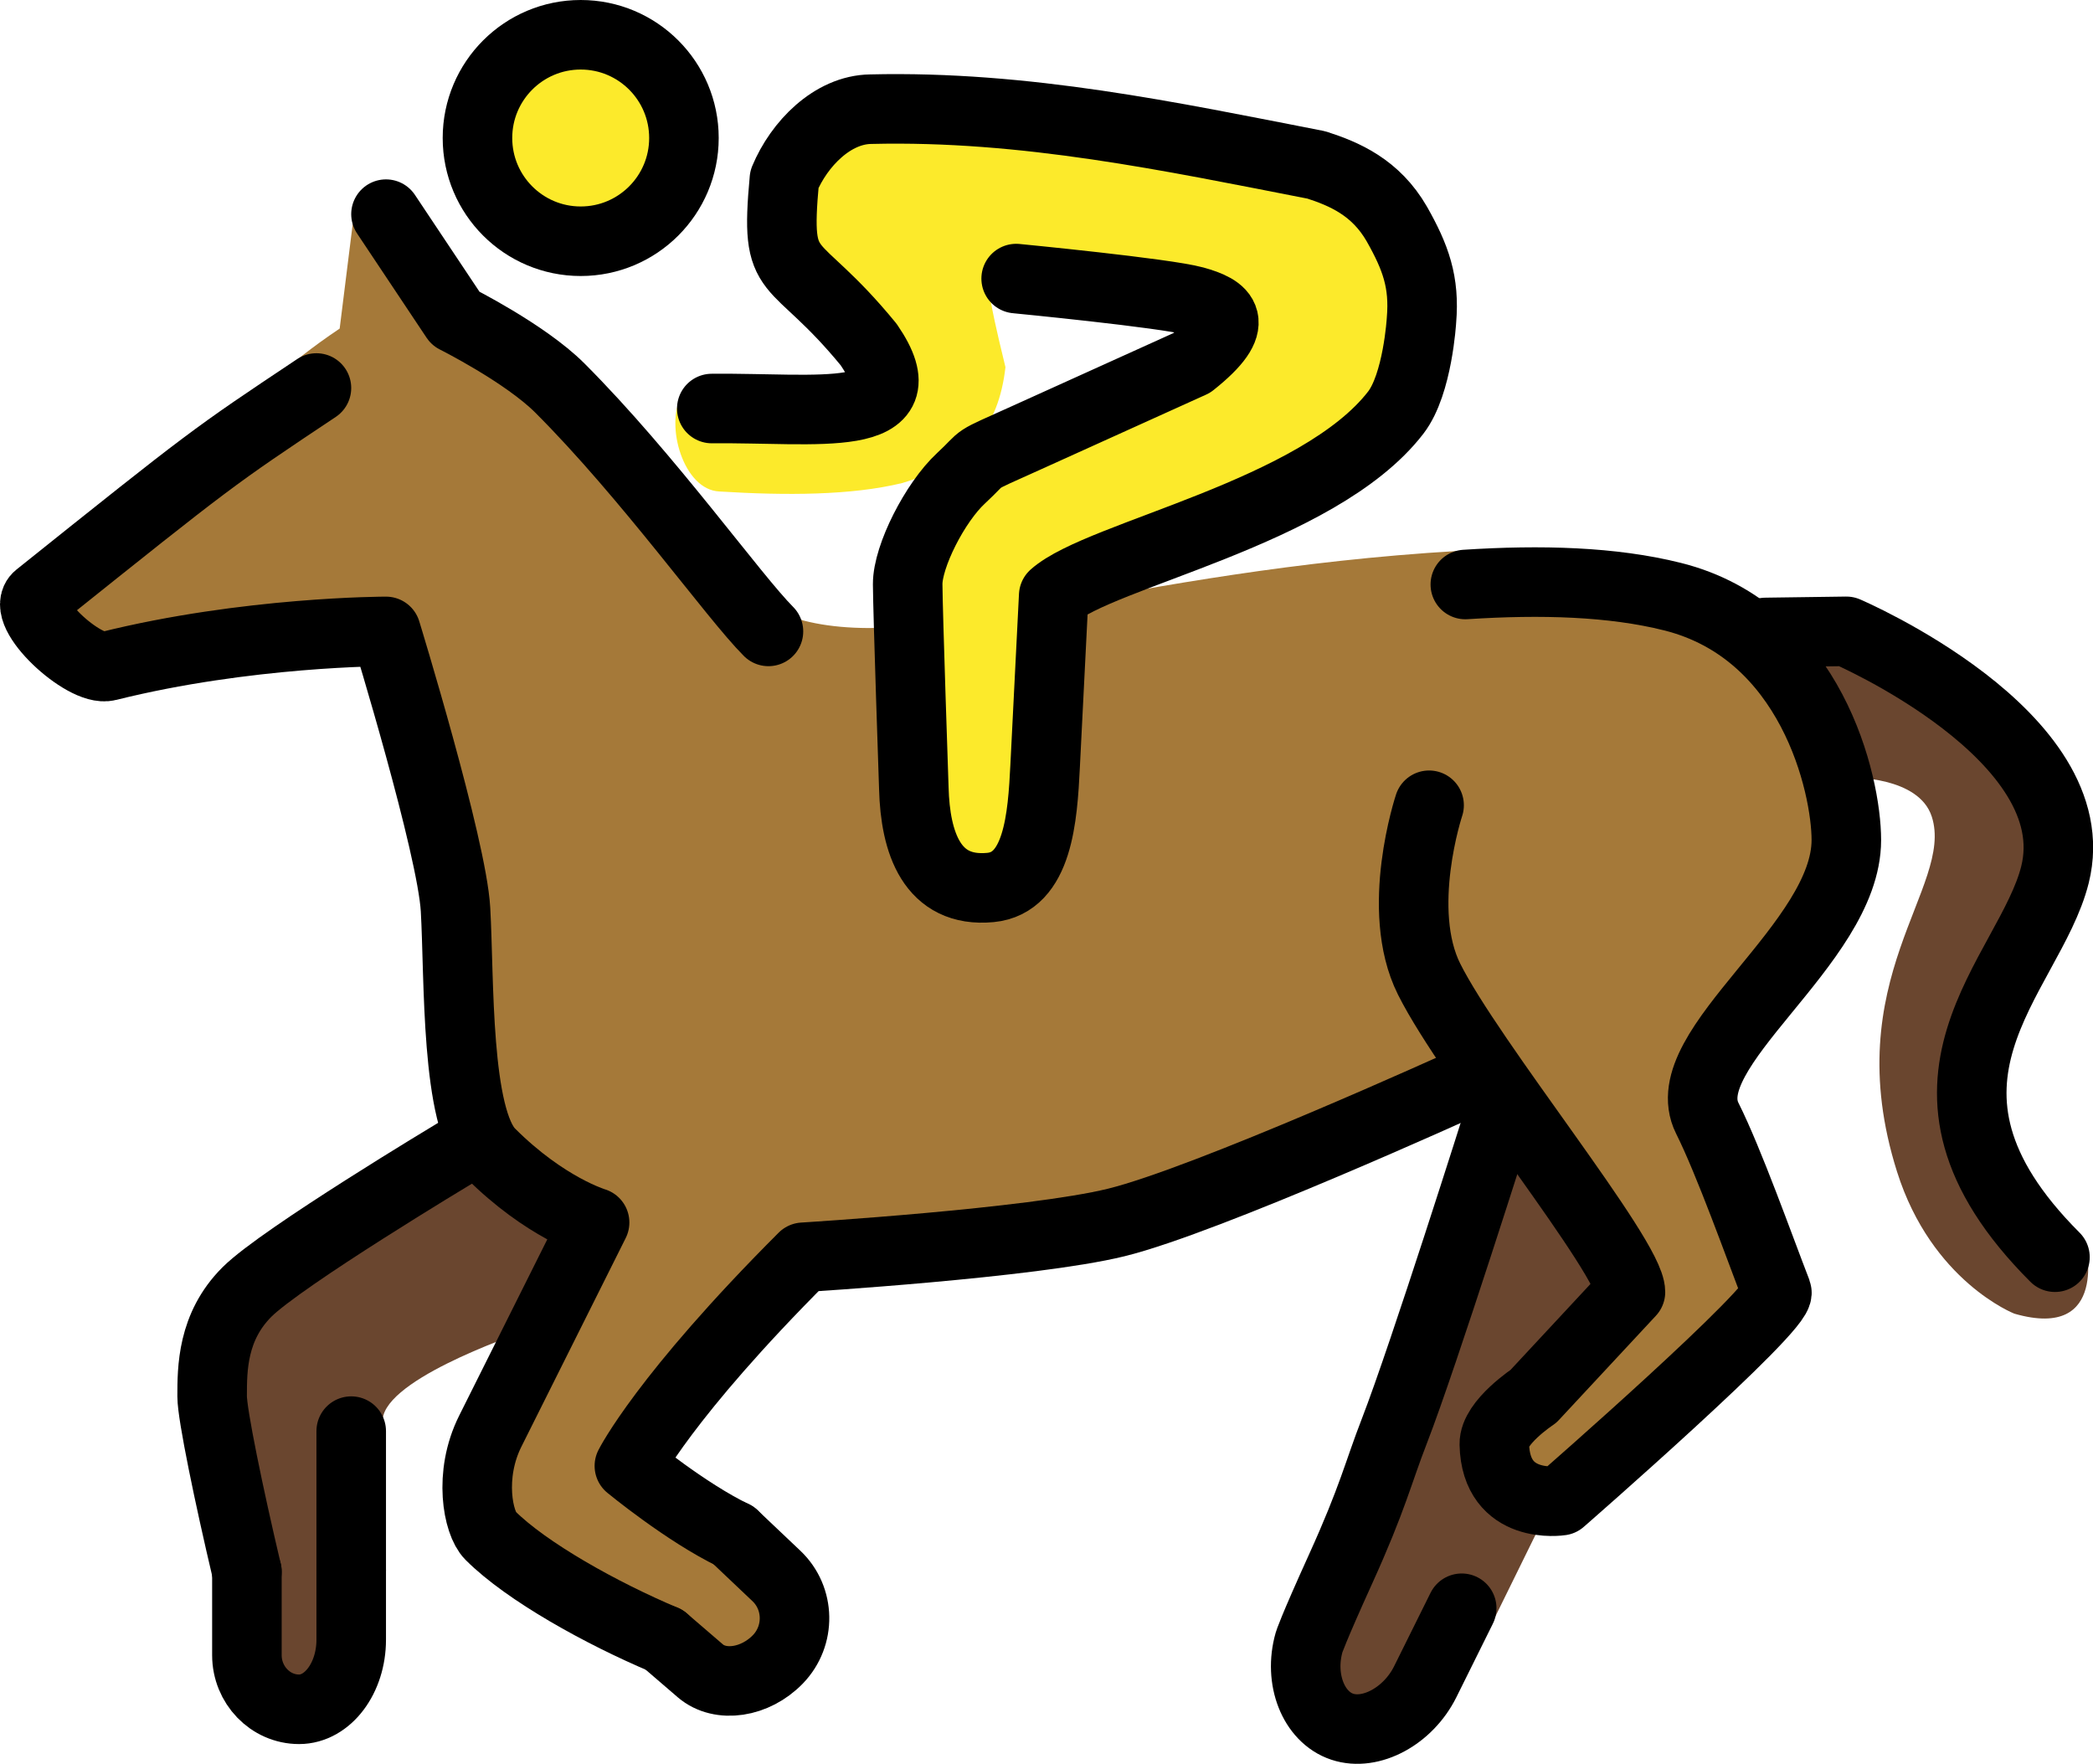 <?xml version="1.0" encoding="UTF-8" standalone="no"?>
<svg
   id="emoji"
   viewBox="0 0 60.195 50.742"
   version="1.1"
   sodipodi:docname="1f3c7.svg"
   width="60.195"
   height="50.742"
   xmlns:inkscape="http://www.inkscape.org/namespaces/inkscape"
   xmlns:sodipodi="http://sodipodi.sourceforge.net/DTD/sodipodi-0.dtd"
   xmlns="http://www.w3.org/2000/svg"
   xmlns:svg="http://www.w3.org/2000/svg">
  <defs
     id="defs15" />
  <sodipodi:namedview
     id="namedview15"
     pagecolor="#ffffff"
     bordercolor="#000000"
     borderopacity="0.25"
     inkscape:showpageshadow="2"
     inkscape:pageopacity="0.0"
     inkscape:pagecheckerboard="0"
     inkscape:deskcolor="#d1d1d1" />
  <g
     id="color"
     transform="translate(-4.899,-16.841)">
    <path
       fill="#a57939"
       d="m 54,49 c -1,-2 4,-5 4,-8 0,-1.601 -1,-6 -5,-7 -1.725,-0.432 -3.981,-1.442 -6.166,-1.314 -9.522,0.564 -15.21,2.938 -18.83,2.001 -0.969,-0.25 -8.812,-8 -9.375,-8.688 l -3.5,-3.406 -0.461,3.698 c -3.167,2.125 -3.664,3.708 -8.664,7.708 -0.553,0.442 1.314,2.172 2,2 4,-1 8,-1 8,-1 0,0 1.898,6.183 2,8 0.113,1.997 0,6 1,7 1.581,1.581 3,2 3,2 0,0 -2,4 -3,6 -0.633,1.265 -0.353,2.646 0,3 2,2 8,4 8,4 l 1,-3 c 0,0 -5,-2 -5,-3 0,-1.129 4,-4 5,-6 0,0 6.56,-0.402 9,-1 1.69,-0.414 7.038,-2.797 10.61,-4.432 1.781,2.58 4.178,5.71 4.178,6.432 l -4,5 2,1 c 0,0 5,-4 6,-5 0.353,-0.353 0.191,-1.538 0,-2 -0.541,-1.307 -1.158,-2.735 -1.791,-4 z"
       id="path1" />
    <path
       fill="#6a462f"
       d="m 48,49 c 0,0 -2.143,6.789 -3,9 -0.891,2.296 -2,8 -2,8 l 4.167,-1.167 2.417,-4.917 -1.25,-0.166 v -2.584 l 2.916,-3.041"
       id="path2" />
    <path
       fill="#6a462f"
       d="m 56,35 h 2 c 0,0 7,3 6,7 -0.728,2.91 -4.126,5.583 0.874,10.58 0,0 0.709,2.834 -2.041,2.042 0,0 -2.379,-0.927 -3.375,-4.083 -1.75,-5.542 1.651,-8.183 1,-10.21 -0.375,-1.166 -2.334,-1.125 -2.334,-1.125"
       id="path3" />
    <path
       fill="#6a462f"
       d="m 21.28,52.12 -1.094,2.938 c -0.625,0.219 -4.422,1.535 -4.281,2.719 0.219,1.844 -0.906,7.219 -0.906,7.219 l -2,1 c 0,0 -2,-8 -2,-9 0,-0.79 0,-2 1,-3 1,-1 6,-4 6,-4"
       id="path4" />
  </g>
  <g
     id="skin"
     transform="translate(-4.899,-16.841)">
    <circle
       cx="21.66"
       cy="21.52"
       r="2.969"
       fill="#fcea2b"
       id="circle4" />
    <path
       fill="#fcea2b"
       d="m 33.22,24.95 6.506,1.069 -8.31,4.808 -0.206,2.032 0.291,9.369 3.5,-0.727 0.099,-7.254 c 6.802,-2.592 12.3,-5.421 10.5,-9.565 l -2.192,-3.898 -14.98,0.159 -1.437,2.535 3.019,4.311 -5.512,0.439 c -0.476,0.853 0.059,2.702 1.089,2.748 1.927,0.119 3.802,0.113 5.258,-0.242 1.919,-0.577 2.773,-1.593 2.971,-3.333 -0.601,-2.452 -0.316,-1.728 -0.601,-2.452 z"
       id="path5" />
  </g>
  <g
     id="line"
     stroke-miterlimit="10"
     transform="translate(-4.899,-16.841)">
    <circle
       cx="21.6"
       cy="20.81"
       r="2.969"
       fill="none"
       stroke="#000000"
       stroke-miterlimit="10"
       stroke-width="2"
       id="circle5" />
    <path
       fill="none"
       stroke="#000000"
       stroke-linecap="round"
       stroke-linejoin="round"
       stroke-miterlimit="10"
       stroke-width="2"
       d="m 25.37,28.59 c 3.052,-0.03 6.105,0.485 4.513,-1.838 -2.223,-2.713 -2.706,-1.703 -2.425,-4.755 0.423,-1.015 1.382,-2.002 2.482,-2.016 4.442,-0.107 8.627,0.786 12.82,1.604 0.809,0.261 1.704,0.644 2.312,1.698 0.542,0.958 0.802,1.671 0.709,2.766 0,0 -0.107,1.838 -0.74,2.659 -2.226,2.886 -8.516,4.081 -9.837,5.261 l -0.247,4.9 c -0.073,1.487 -0.203,3.366 -1.573,3.496 -1.683,0.16 -2.163,-1.292 -2.203,-2.852 0,0 -0.173,-5.068 -0.177,-5.869 -0.004,-0.801 0.785,-2.355 1.535,-3.049 0.75,-0.694 0.215,-0.412 1.889,-1.168 l 4.747,-2.148 c 1.495,-1.187 0.913,-1.546 0.075,-1.779 -0.838,-0.232 -5.126,-0.647 -5.126,-0.647"
       id="path6" />
    <path
       fill="none"
       stroke="#000000"
       stroke-linecap="round"
       stroke-linejoin="round"
       stroke-width="2"
       d="M 27,35 C 26,34 23.549,30.55 21,28 20,27 18,26 18,26 L 16,23"
       id="path7" />
    <path
       fill="none"
       stroke="#000000"
       stroke-linecap="round"
       stroke-linejoin="round"
       stroke-width="2"
       d="m 46,40 c 0,0 -1,3 0,5 1.188,2.377 5.791,8 5.791,9 L 49,57 c 0,0 -1.138,0.748 -1.124,1.376 0.041,1.917 1.915,1.624 1.915,1.624 0,0 6.378,-5.564 6.209,-6 -0.511,-1.319 -1.367,-3.735 -2,-5 -1,-2 4,-5 4,-8 0,-1.601 -1,-6 -5,-7 -1.725,-0.432 -3.773,-0.491 -5.958,-0.349"
       id="path8" />
    <path
       fill="none"
       stroke="#000000"
       stroke-linecap="round"
       stroke-linejoin="round"
       stroke-width="2"
       d="m 24,64 c -1.8,-0.76 -3.957,-1.957 -5,-3 -0.353,-0.353 -0.633,-1.735 0,-3 l 3,-6 c 0,0 -1.419,-0.419 -3,-2 -1,-1 -0.887,-5.003 -1,-7 -0.102,-1.817 -2,-8 -2,-8 0,0 -4,0 -8,1 -0.685,0.172 -2.553,-1.558 -2,-2 5,-4 5,-4 8,-6"
       id="path9" />
    <path
       fill="none"
       stroke="#000000"
       stroke-linecap="round"
       stroke-linejoin="round"
       stroke-width="2"
       d="m 26,61 c 0,0 0.553,0.525 1.23,1.166 0.676,0.642 0.694,1.72 0.042,2.396 -0.654,0.676 -1.656,0.825 -2.23,0.333 C 24.468,64.403 24,63.999 24,63.999"
       id="path10" />
    <path
       fill="none"
       stroke="#000000"
       stroke-linecap="round"
       stroke-linejoin="round"
       stroke-width="2"
       d="m 47,48 c 0,0 -7.385,3.359 -10,4 -2.44,0.598 -9,1 -9,1 -4,4 -5,6 -5,6 0,0 1.629,1.342 3,2"
       id="path11" />
    <path
       fill="none"
       stroke="#000000"
       stroke-linecap="round"
       stroke-linejoin="round"
       stroke-width="2"
       d="m 48,49 c 0,0 -2.143,6.789 -3,9 -0.471,1.213 -0.618,1.922 -1.542,3.958 -0.824,1.816 -0.91,2.118 -0.91,2.118 -0.302,1.059 0.127,2.148 0.952,2.424 0.825,0.276 1.9,-0.307 2.389,-1.292 l 1.049,-2.114"
       id="path12" />
    <path
       fill="none"
       stroke="#000000"
       stroke-linecap="round"
       stroke-linejoin="round"
       stroke-width="2"
       d="m 15,62 v 2 c 0,1.1 -0.675,2 -1.5,2 C 12.675,66 12,65.3 12,64.443 v -2.401"
       id="path13" />
    <path
       fill="none"
       stroke="#000000"
       stroke-linecap="round"
       stroke-linejoin="round"
       stroke-width="2"
       d="m 18,50 c 0,0 -5,3 -6,4 -1,1 -1,2.21 -1,3 0,0.518 0.483,2.854 1,5.042"
       id="path14" />
    <path
       fill="none"
       stroke="#000000"
       stroke-linecap="round"
       stroke-linejoin="round"
       stroke-width="2"
       d="M 55.68,35.03 58,34.998 c 0,0 7,3 6,7 -0.728,2.91 -5,6 0,11"
       id="path15" />
    <line
       x1="15"
       x2="15"
       y1="58"
       y2="62"
       fill="none"
       stroke="#000000"
       stroke-linecap="round"
       stroke-linejoin="round"
       stroke-width="2"
       id="line15" />
  </g>
</svg>
